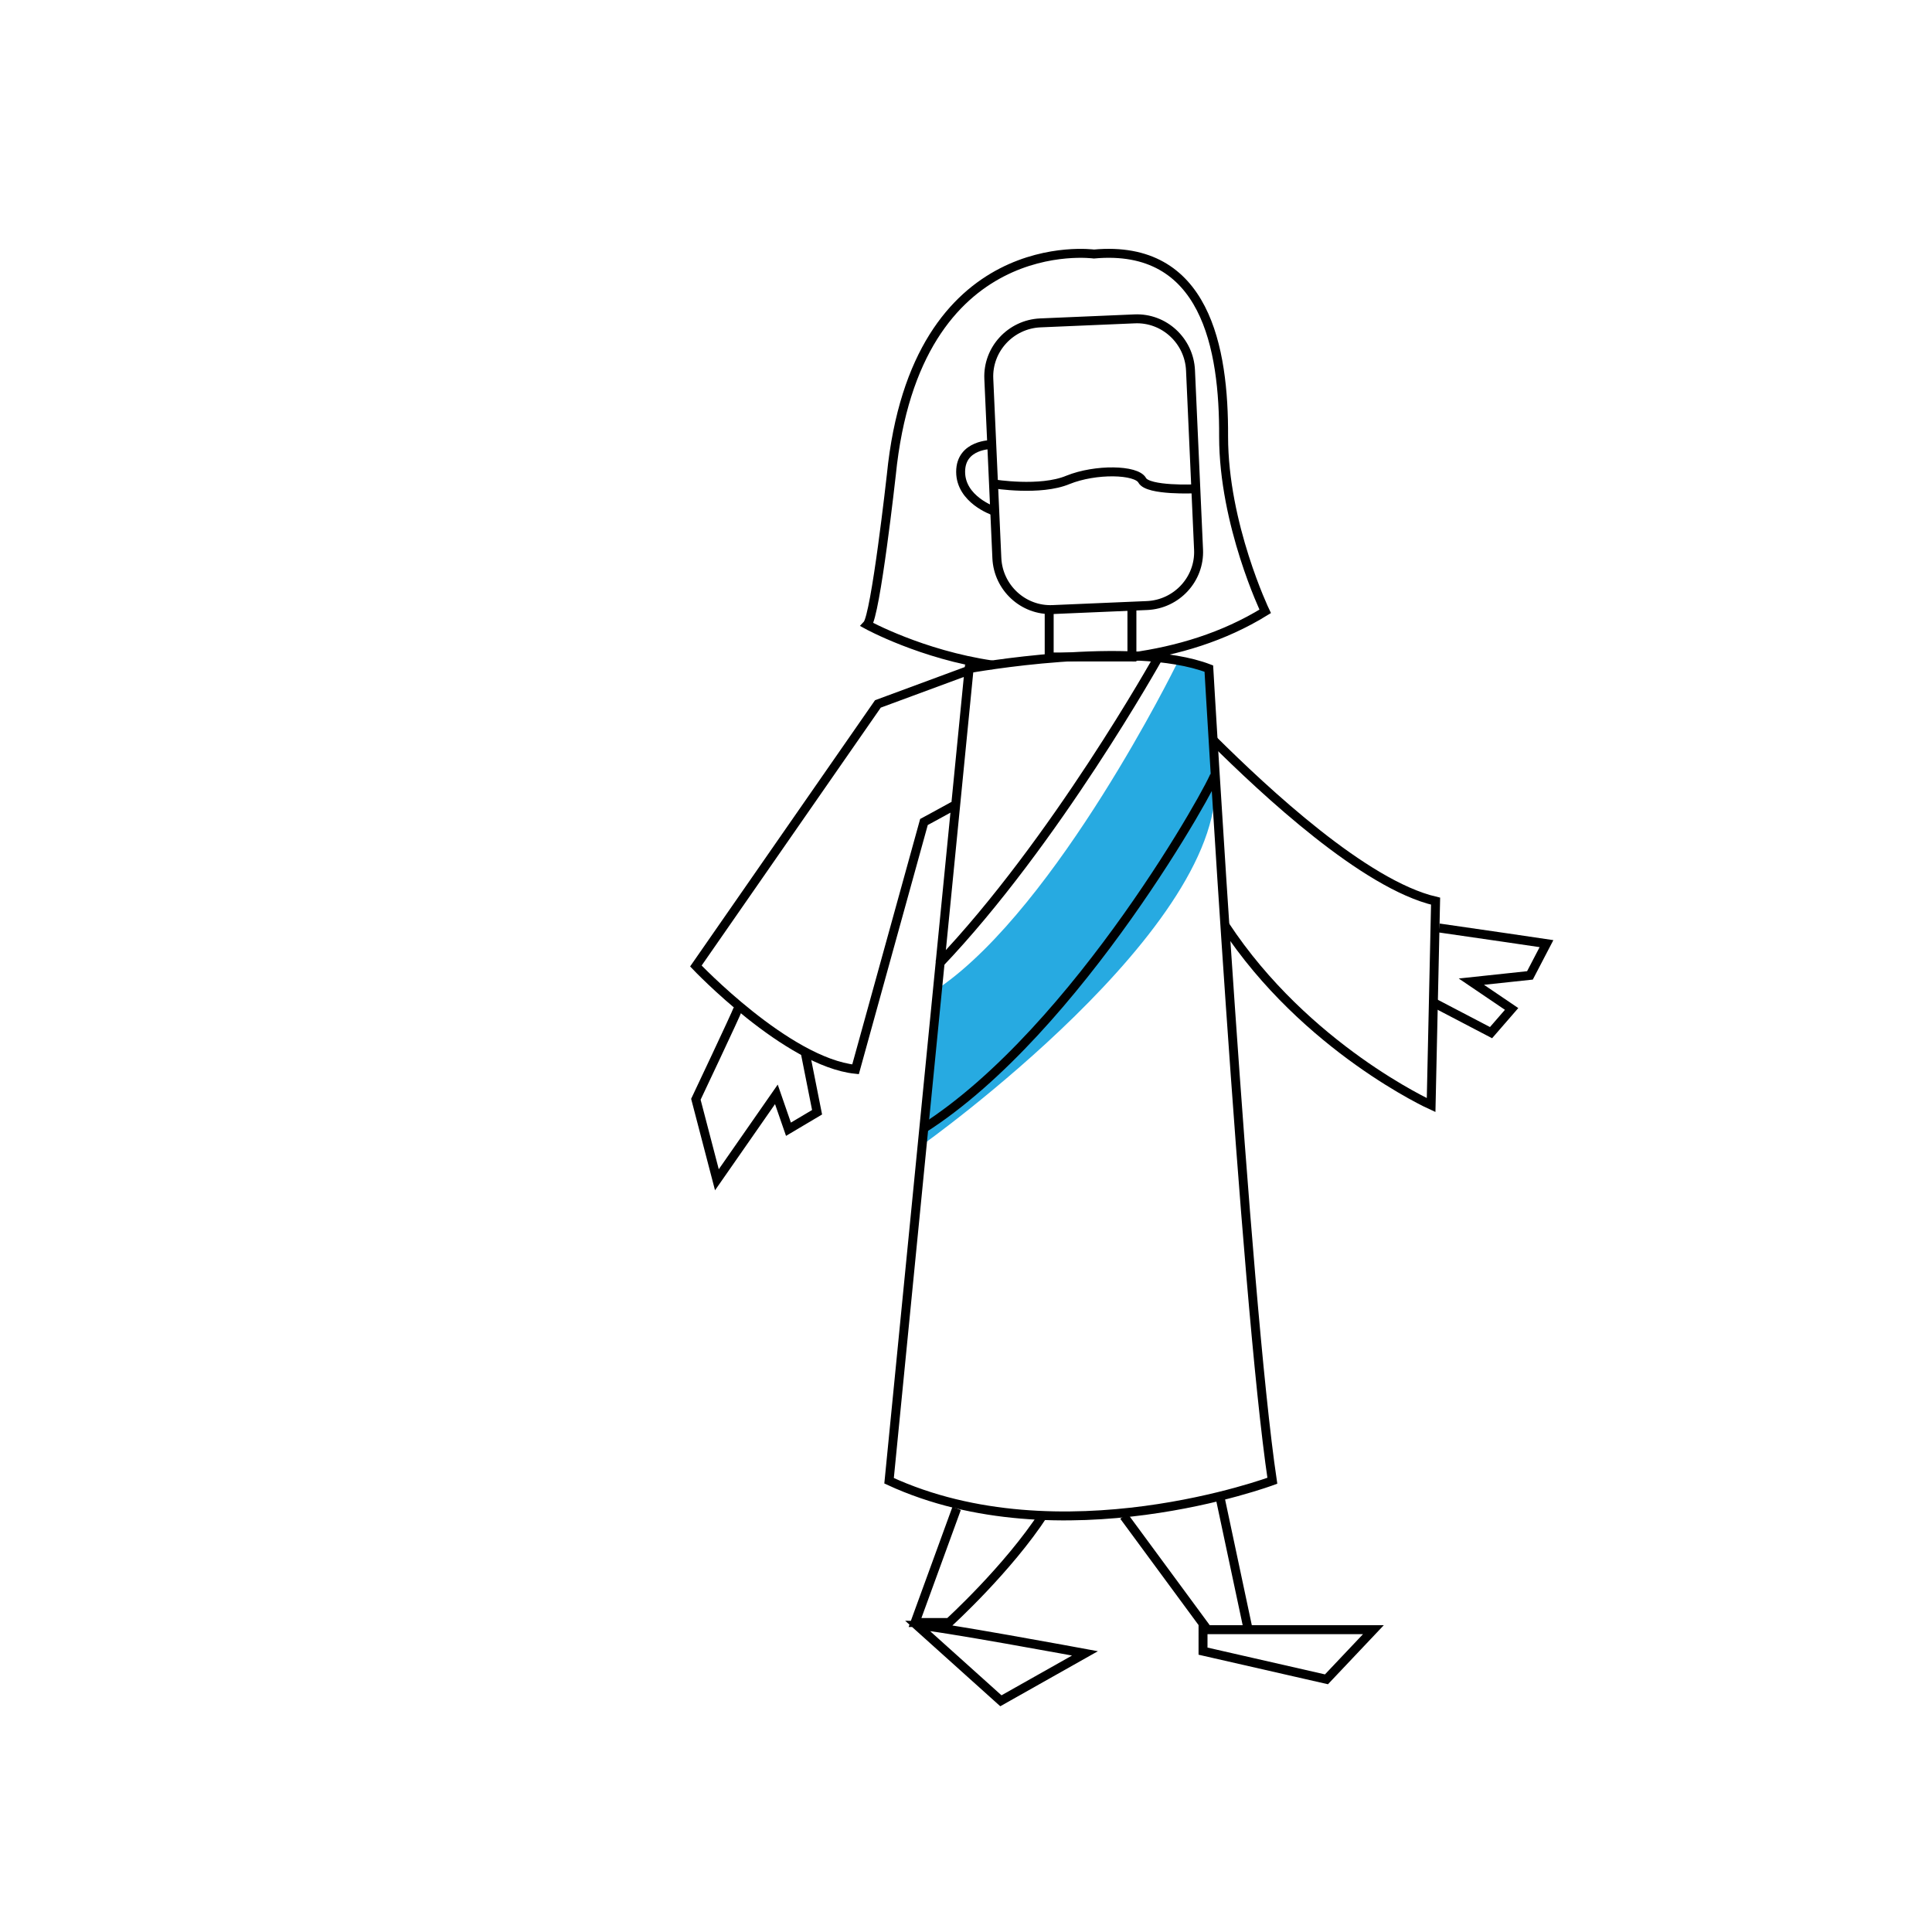 <svg version="1" xmlns="http://www.w3.org/2000/svg" width="432" height="432" viewBox="0 0 432 432"><path fill="#27AAE1" d="M263 148.7s-26.4 53.7-52.9 72.1l-4 35.3s69.4-49.3 65.5-83.1c-.3-2.2-1.4-23.5-1.4-23.5l-7.7-2.6"/><g fill="none" stroke="#000" stroke-width="2" stroke-miterlimit="10"><path d="M256.5 135.4l-21.1.9c-6.6.3-12.2-4.9-12.5-11.5l-1.8-40.1c-.3-6.6 4.9-12.2 11.5-12.5l21.1-.9c6.6-.3 12.2 4.9 12.5 11.5l1.8 40.1c.3 6.6-4.9 12.2-11.5 12.5z"/><path d="M222.2 108.2s10.4 1.7 16.6-.9c6.2-2.5 15.3-2.3 16.6.1 1.3 2.4 11.9 1.9 11.9 1.9m-45.5-9.9s-7-.1-7 6.1c0 6.2 7.3 8.7 7.3 8.7"/><path d="M253.1 146.9c10.1-1.4 20.4-4.4 29.8-10.2 0 0-9.3-19.4-9.3-39.1.1-19.7-4-43.1-29-40.8 0 0-39.8-5.5-45.3 49.4 0 0-3.5 31.5-5.4 33.5 0 0 12.2 6.7 28 9"/><path d="M234.6 136.3v10.6h18.5v-11.8"/><path d="M216.7 149.5s36.3-6.6 53.6 0c0 0 8.1 140.8 14.2 181.6 0 0-47.4 17.7-85.7 0l17.9-181.6zm-.1.4c-9.5 3.5-20.3 7.5-20.3 7.5L155.6 216s20.4 21.5 35.7 23.1l15.3-55.3s2.8-1.5 6.6-3.6"/><path d="M165 225.6c-.5 1.4-9.4 20.2-9.4 20.2l4.7 18 13.3-19.1 2.7 7.8 6.4-3.8-2.7-13.6m141.8-27.6c8.5 1.2 24 3.5 24 3.5l-3.7 7.1-13.1 1.4 9 6.1-4.6 5.3-13.2-6.9"/><path d="M271.3 165.5c11.5 11.4 33.8 32.3 49.7 36l-1 45.6s-28-12.7-46.1-40.2M259 147s-23.1 41.4-49.1 68.6m61.8-42.6c.1 1.4-30.6 57.3-65.3 79.4m7.5 84.9c-2.7 7.4-9.3 25.5-9.3 25.5h7.6s13.2-12 21.2-24.3m17.9.5l18.7 25.4h9.1l-6.4-30.1M205 363.4c3.6 0 37.6 6.3 37.6 6.3l-18.8 10.6-18.8-16.9zm64 1h38.1l-10.5 11.1-27.6-6.3z"/></g></svg>